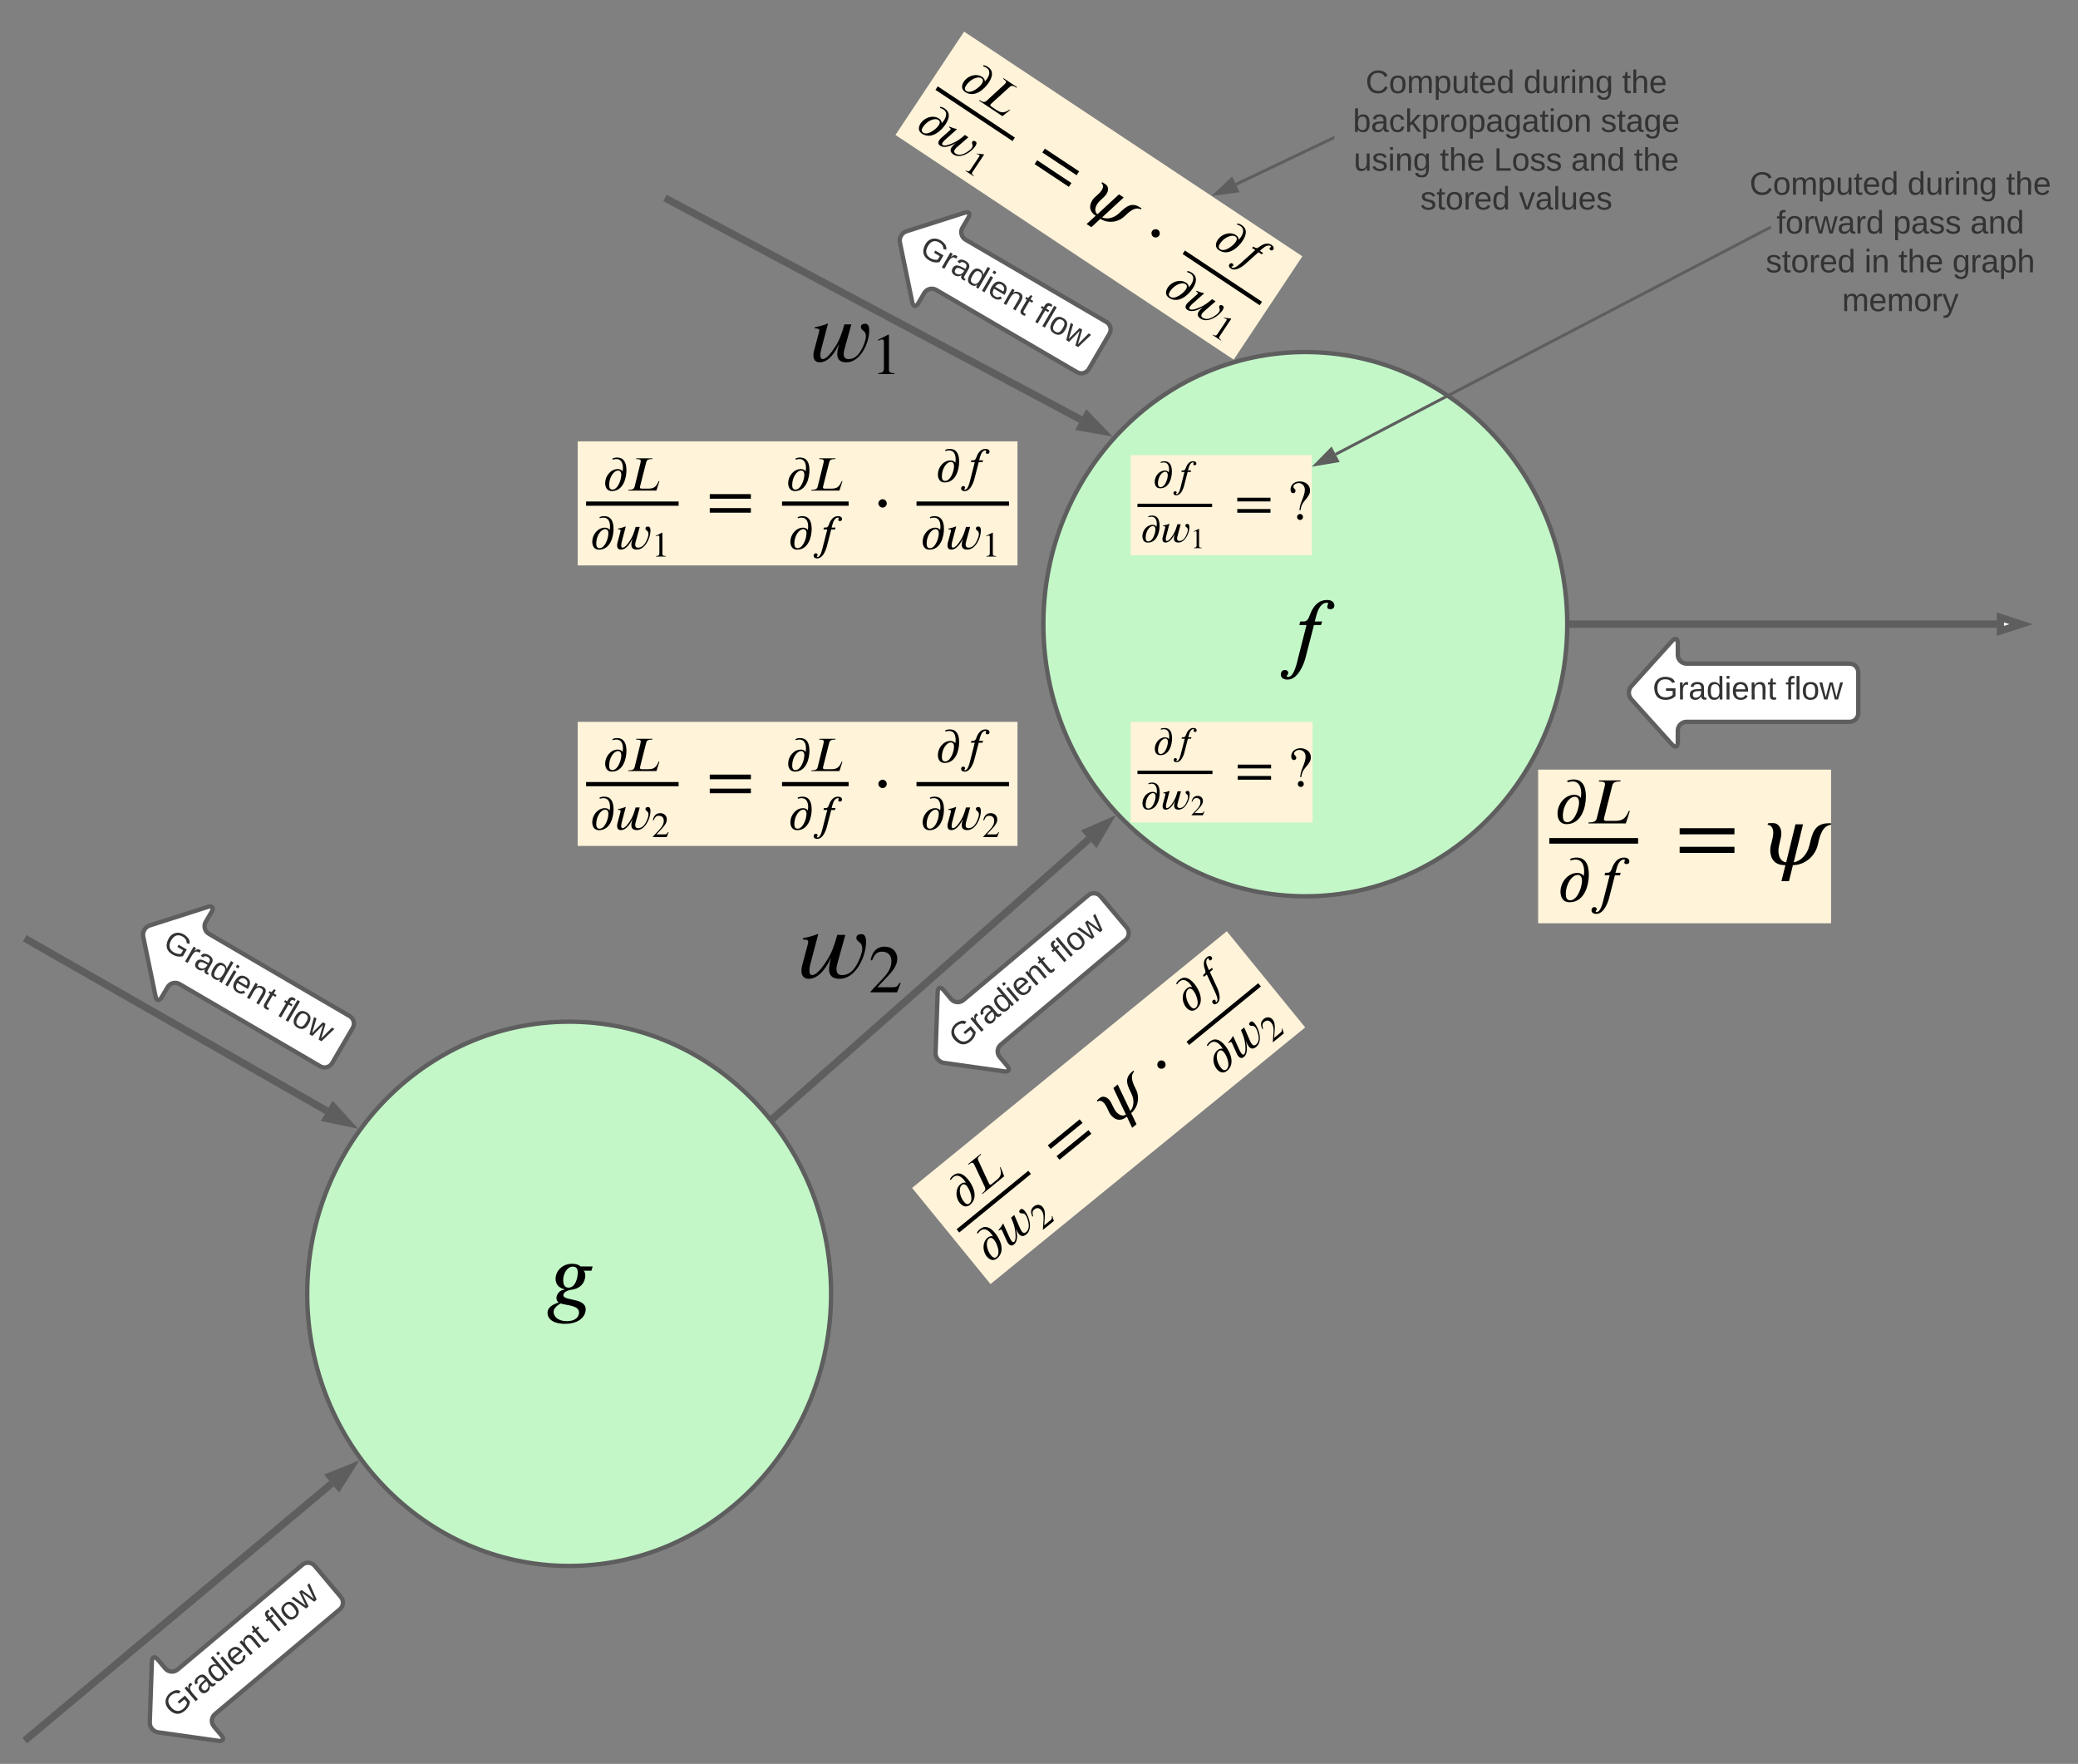 <svg xmlns="http://www.w3.org/2000/svg" xmlns:xlink="http://www.w3.org/1999/xlink" xmlns:lucid="lucid" width="1428" height="1212"><rect width="100%" height="100%" fill="#808080" stroke="none"/><g transform="translate(-103 -164)" lucid:page-tab-id="0_0"><path d="M1291.4 280h234.9v100h-234.9z" fill="none"/><use xlink:href="#a" transform="matrix(1,0,0,1,1291.392,280) translate(13.92 17.778)"/><use xlink:href="#b" transform="matrix(1,0,0,1,1291.392,280) translate(122.438 17.778)"/><use xlink:href="#c" transform="matrix(1,0,0,1,1291.392,280) translate(190.216 17.778)"/><use xlink:href="#d" transform="matrix(1,0,0,1,1291.392,280) translate(32.407 44.444)"/><use xlink:href="#e" transform="matrix(1,0,0,1,1291.392,280) translate(112.469 44.444)"/><use xlink:href="#f" transform="matrix(1,0,0,1,1291.392,280) translate(165.556 44.444)"/><use xlink:href="#g" transform="matrix(1,0,0,1,1291.392,280) translate(25 71.111)"/><use xlink:href="#h" transform="matrix(1,0,0,1,1291.392,280) translate(92.84 71.111)"/><use xlink:href="#i" transform="matrix(1,0,0,1,1291.392,280) translate(116.235 71.111)"/><use xlink:href="#j" transform="matrix(1,0,0,1,1291.392,280) translate(153.272 71.111)"/><use xlink:href="#k" transform="matrix(1,0,0,1,1291.392,280) translate(77.469 97.778)"/><path d="M1020 200h249.72v126.85H1020z" fill="none"/><use xlink:href="#a" transform="matrix(1,0,0,1,1020,200) translate(21.42 27.944)"/><use xlink:href="#b" transform="matrix(1,0,0,1,1020,200) translate(129.938 27.944)"/><use xlink:href="#c" transform="matrix(1,0,0,1,1020,200) translate(197.716 27.944)"/><use xlink:href="#l" transform="matrix(1,0,0,1,1020,200) translate(12.716 54.611)"/><use xlink:href="#m" transform="matrix(1,0,0,1,1020,200) translate(182.963 54.611)"/><use xlink:href="#n" transform="matrix(1,0,0,1,1020,200) translate(13.302 81.278)"/><use xlink:href="#i" transform="matrix(1,0,0,1,1020,200) translate(72.5 81.278)"/><use xlink:href="#o" transform="matrix(1,0,0,1,1020,200) translate(109.537 81.278)"/><use xlink:href="#p" transform="matrix(1,0,0,1,1020,200) translate(162.623 81.278)"/><use xlink:href="#c" transform="matrix(1,0,0,1,1020,200) translate(205.833 81.278)"/><use xlink:href="#g" transform="matrix(1,0,0,1,1020,200) translate(59.012 107.944)"/><use xlink:href="#q" transform="matrix(1,0,0,1,1020,200) translate(126.852 107.944)"/><path d="M674.12 1053.02c0 103.27-80.6 186.98-180 186.98s-180-83.7-180-186.98c0-103.27 80.6-187 180-187s180 83.73 180 187zM1180 592.88c0 103.27-80.6 186.98-180 186.98s-180-83.7-180-186.98c0-103.27 80.6-186.98 180-186.98s180 83.7 180 186.98z" stroke="#5e5e5e" stroke-width="3" fill="#c3f7c8"/><path d="M562.2 301.18L845.7 452.3M562.26 301.2L560 300" stroke="#5e5e5e" stroke-width="5" fill="none"/><path d="M860.47 460.2l-14.77-2.62 4.36-8.18z" stroke="#5e5e5e" stroke-width="5" fill="#5e5e5e"/><path d="M851.2 740.64L635.73 931.12" stroke="#5e5e5e" stroke-width="5" fill="none"/><path d="M863.77 729.53l-7.62 12.92-6.14-6.94z" stroke="#5e5e5e" stroke-width="5" fill="#5e5e5e"/><path d="M637.43 932.95l-2.03 1.8-3.1-3.94 1.8-1.6z" stroke="#5e5e5e" stroke-width=".05" fill="#5e5e5e"/><path d="M477.94 1027.92h32.37v50.2h-32.36z" fill="#fff" fill-opacity="0"/><path d="M510.27 1034.2l-.85 2.95h-5.32c.85 1 1.1 1.84 1.1 3.3 0 4.92-3.47 9-9.25 9.72-3.88.52-5.8 2.16-5.8 3.8 0 4.15 15.33 1.52 15.33 9.73 0 4.67-4.34 9.93-14.13 9.93-8.8 0-12.1-3.75-12.1-7.56 0-3.8 3.62-5.78 7.7-7.1-1.12-.72-1.58-1.97-1.58-3.1 0-2.48 2.43-5.7 5.58-5.7v-.27c-4.4-.98-6.17-4.07-6.17-7.16 0-5.2 4.46-10.38 11.43-10.38 2.77 0 4.8.85 5.8 1.84h8.27m-10.25 4.2c0-2.43-.66-4.07-3.55-4.07-3.55 0-6.44 4.66-6.44 9.13 0 3.03.8 5.33 3.68 5.33 4.68 0 6.32-6.72 6.32-10.4m.86 27.47c0-5.12-8.68-4.8-12.62-6.24-.53.33-1.18.66-1.7 1.05-1.72 1.25-3.16 2.96-3.16 4.73 0 3.1 2.9 6.4 9.13 6.4 5.98 0 8.35-3.04 8.35-5.93"/><path d="M657.9 380h69.77v46.94H657.9z" fill="#fff" fill-opacity="0"/><path d="M688.03 386.92l-4.54 16.4c-.35 1.3-.7 2.6-.7 3.97 0 2.2 1.08 3.46 3.35 3.46 6.13 0 9.3-6.53 11.07-11.52.46-1.37.85-2.8.85-4.2 0-4.2-3.35-3.75-3.46-6.2-.1-2.03 1.7-2.38 3.08-2.38 2.38 0 2.66 2.9 2.66 4.72 0 8.28-5.96 21.8-15.66 21.8-3.92 0-6.3-1.6-6.3-5.7 0-2.37.68-4.8 1.3-7.08-2.27 5.05-6.92 12.77-13.28 12.77-3.18 0-4.42-1.93-4.42-4.94 0-1.87.62-3.63 1.07-5.4l2.67-10.04c.17-.52.3-1.08.3-1.65 0-1.36-2.17-1.25-3.08-1.25v-.85c3-.5 5.96-1.3 8.8-2.5l.23.17-4.6 17.43c-.17.73-.63 2.55-.63 4.14 0 1.46.34 2.66 1.6 2.66 3.28-.06 7.3-6.47 8.68-8.57 3-4.6 4.48-9.04 6.24-15.28h4.77M717.68 421H706.6v-.6c2.97-.16 3.82-1 3.82-3.2v-18.02c0-1.37-.37-1.97-1.2-1.97-.4 0-1.1.2-1.8.5l-1.1.4v-.57l7.2-3.65.35.12v23.96c0 1.72.8 2.44 3.8 2.44v.6"/><path d="M880 476.73h124.46v68.83H880z" fill="#fff3d9"/><path d="M884.65 512.44h51.32v-2.33h-51.32zM900.76 482.1l-.28-.54c.77-.46 1.76-.63 2.7-.63 3.44 0 5.14 2.47 5.14 7.12 0 4.06-1.67 11.48-8.08 11.48-2.7 0-3.73-2.1-3.73-4.44 0-3.87 3.05-7.78 7.05-7.78.88 0 2.05.3 2.63 1.3.1-.6.2-1.25.2-1.9 0-2.42-.8-4.96-3.6-4.96-.74 0-1.34.13-2.02.35m4.7 8.4c0-1.8-.92-2.36-1.66-2.36-2.7 0-5.07 4.08-5.07 7.88 0 1.05.1 2.7 1.84 2.7 2.1 0 3.72-2.75 4.5-5.54.23-.9.4-1.84.4-2.7M915.1 487.26h1.02c1.73 0 1.6-2.1 2.77-3.86.84-1.3 2-2.47 4.1-2.47 1.36 0 2.16.66 2.16 1.62 0 .77-.58 1.1-1.12 1.1-.77 0-.96-.3-.96-.7 0-.37.24-.78.24-1 0-.14-.08-.22-.4-.22-1.38 0-2.44 1.48-3.02 3.6l-.52 1.93h2.2l-.34 1.04h-2.08l-2.16 8.38c-.2.74-.4 1.78-.82 2.8-.9 2.27-2.4 4.87-4.8 4.87-1.3 0-1.97-.66-1.97-1.48 0-.66.4-1.34 1.2-1.34.73 0 1 .5 1 .9 0 .52-.44.55-.44.88 0 .17.17.26.4.26 1.8 0 2.62-4.33 3.03-5.9l2.37-9.36h-2.1M892.3 519.4l-.26-.53c.77-.47 1.75-.63 2.68-.63 3.45 0 5.15 2.46 5.15 7.12 0 4.05-1.67 11.47-8.08 11.47-2.7 0-3.73-2.1-3.73-4.43 0-3.87 3.04-7.78 7.04-7.78.88 0 2.06.3 2.64 1.3.1-.6.2-1.25.2-1.9 0-2.4-.8-4.96-3.6-4.96-.74 0-1.34.14-2.03.35m4.72 8.4c0-1.78-.93-2.36-1.67-2.36-2.7 0-5.06 4.08-5.06 7.9 0 1.03.1 2.67 1.82 2.67 2.1 0 3.73-2.73 4.5-5.52.24-.9.4-1.84.4-2.68M914.4 524.2l-2.18 7.92c-.16.63-.33 1.26-.33 1.92 0 1.07.5 1.67 1.6 1.67 2.97 0 4.5-3.14 5.35-5.55.22-.66.4-1.34.4-2.03 0-2.02-1.6-1.8-1.66-2.98-.06-1 .8-1.15 1.47-1.15 1.15 0 1.3 1.4 1.3 2.26 0 4-2.9 10.52-7.57 10.52-1.9 0-3.04-.77-3.04-2.74 0-1.15.33-2.33.63-3.42-1.1 2.43-3.35 6.16-6.42 6.16-1.53 0-2.14-.93-2.14-2.38 0-.9.3-1.76.52-2.6l1.3-4.85c.07-.25.13-.52.13-.8 0-.66-1.05-.6-1.5-.6v-.4c1.46-.26 2.88-.64 4.25-1.22l.1.1-2.2 8.4c-.1.35-.3 1.23-.3 2 0 .7.16 1.28.76 1.28 1.6-.02 3.54-3.1 4.2-4.13 1.45-2.2 2.16-4.35 3-7.36h2.3M928.86 540.66h-5.42v-.3c1.45-.08 1.86-.5 1.86-1.57v-8.83c0-.67-.17-.96-.58-.96-.2 0-.54.1-.9.25l-.52.2v-.28l3.52-1.8.17.07v11.72c0 .85.4 1.2 1.86 1.2v.3M976.07 508.56h-22.82V506h22.82v2.56m0 7.75h-22.82v-2.55h22.82v2.56M996.67 514.6H996c.05-1.54.36-3.48 1.72-6.85 1-2.48 1.97-4.92 1.97-7.24 0-2.67-1.86-4.56-4.23-4.56-1.86 0-3.64 1.16-3.64 2.4 0 1.43 1.47 1.6 1.47 2.86 0 .97-.62 1.67-1.6 1.67-1.07 0-1.84-.97-1.84-2.56 0-3.2 2.63-5.53 6.35-5.53 3.77 0 7.06 2.37 7.06 6.12 0 2.36-.74 3.67-4.07 7.63-1.4 1.66-2.1 3.44-2.53 6.08zm1.78 4.62c0 1.12-.85 2.05-2 2.05-1.33 0-2.1-.97-2.1-2.05 0-1.17.9-2.06 2.1-2.06 1.08 0 2 .97 2 2.06"/><path d="M1160 692.82h201.3V798.4H1160z" fill="#fff3d9"/><path d="M1167.68 743.68h61.02v-3.83h-61.02zM1180.33 701.54l-.45-.9c1.27-.78 2.9-1.05 4.43-1.05 5.7 0 8.52 4.06 8.52 11.75 0 6.7-2.76 18.95-13.35 18.95-4.43 0-6.15-3.48-6.15-7.33 0-6.37 5.02-12.84 11.63-12.84 1.44 0 3.4.5 4.34 2.17.17-1 .3-2.08.3-3.17 0-3.98-1.3-8.18-5.92-8.18-1.22 0-2.22.22-3.35.6m7.78 13.83c0-2.94-1.52-3.9-2.75-3.9-4.47 0-8.36 6.74-8.36 13.03 0 1.73.17 4.44 3.02 4.44 3.48 0 6.15-4.52 7.4-9.13.42-1.5.7-3.02.7-4.42M1223.03 721.2l-2.76 8.6h-25.73l.18-.72h.77c3.38 0 4.46-1.27 4.82-2.8l5.34-21.58c.18-.72.32-1.63.32-2.03 0-.86-.64-1.68-3.44-1.68h-.8l.17-.73h14.8l-.18.72h-.82c-3.4 0-4.34 1.17-4.75 2.84l-5.5 21.76c-.2.67-.24 1.3-.24 1.4 0 1 1.28 1.08 1.82 1.08h5.52c4.6 0 6.92-1 9-5.2.3-.5.54-1.04.77-1.67h.73M1182.38 755.2l-.45-.9c1.27-.77 2.9-1.04 4.43-1.04 5.7 0 8.5 4.07 8.5 11.76 0 6.7-2.75 18.95-13.34 18.95-4.43 0-6.15-3.48-6.15-7.33 0-6.37 5.02-12.84 11.62-12.84 1.44 0 3.4.5 4.34 2.17.18-1 .3-2.08.3-3.16 0-3.97-1.3-8.18-5.9-8.18-1.23 0-2.23.23-3.36.6m7.78 13.83c0-2.94-1.54-3.9-2.76-3.9-4.48 0-8.37 6.75-8.37 13.03 0 1.72.2 4.43 3.03 4.43 3.5 0 6.16-4.5 7.42-9.12.4-1.5.68-3.03.68-4.43M1206.08 763.7h1.67c2.85 0 2.63-3.47 4.57-6.37 1.4-2.12 3.35-4.07 6.8-4.07 2.25 0 3.56 1.1 3.56 2.67 0 1.27-.95 1.8-1.86 1.8-1.26 0-1.58-.5-1.58-1.12 0-.62.4-1.3.4-1.66 0-.23-.13-.37-.67-.37-2.26 0-4.03 2.45-4.97 5.97l-.86 3.17h3.6l-.53 1.73h-3.43l-3.57 13.84c-.32 1.22-.68 2.94-1.36 4.6-1.5 3.77-3.93 8.06-7.9 8.06-2.18 0-3.27-1.08-3.27-2.44 0-1.1.64-2.23 1.95-2.23 1.22 0 1.67.82 1.67 1.5 0 .86-.73.9-.73 1.44 0 .28.27.42.68.42 2.94 0 4.3-7.15 4.97-9.72l3.94-15.47h-3.5M1294.9 737.3h-37.66v-4.23h37.67v4.22m0 12.78h-37.66v-4.22h37.67v4.22M1361.25 729.67v1.03c-6.14.83-7.74 7.93-9.02 13.62-1.85 8.2-9.2 14.14-17.14 14.14l-2.7 11h-5.18l2.75-11h-.64c-5 0-9.8-2.62-9.8-10.55 0-3.58 2.06-7.4 2.06-11.7 0-2.56-.9-5.18-3.9-5.5l.3-1.03c1.22-.12 2.37-.12 3.53-.12 3.64 0 5.63 3.45 5.63 7.1 0 3.58-2 8.12-2 11.83 0 4.8 2.06 7.6 5.32 8.06l6.4-26.16h5.18l-6.4 26.16c4.67-.9 9.28-5 10.88-11.96 1.8-7.68 3.26-14.9 13.05-14.9h1.65"/><path d="M880 660h125v69.13H880z" fill="#fff3d9"/><path d="M884.67 695.86h51.55v-2.33h-51.55zM900.85 665.4l-.28-.55c.77-.47 1.76-.63 2.7-.63 3.46 0 5.17 2.47 5.17 7.15 0 4.07-1.68 11.53-8.1 11.53-2.7 0-3.76-2.12-3.76-4.46 0-3.88 3.06-7.8 7.07-7.8.88 0 2.07.3 2.64 1.3.1-.6.2-1.26.2-1.92 0-2.42-.8-4.98-3.62-4.98-.74 0-1.34.14-2.03.36m4.73 8.42c0-1.8-.94-2.37-1.68-2.37-2.72 0-5.1 4.1-5.1 7.92 0 1.05.12 2.7 1.86 2.7 2.1 0 3.74-2.75 4.5-5.56.25-.9.42-1.83.42-2.68M915.26 670.57h1.02c1.73 0 1.6-2.12 2.78-3.88.85-1.3 2.03-2.48 4.12-2.48 1.38 0 2.18.66 2.18 1.62 0 .77-.58 1.1-1.13 1.1-.77 0-.96-.3-.96-.7 0-.37.24-.78.24-1 0-.14-.07-.22-.4-.22-1.37 0-2.45 1.48-3.02 3.63l-.53 1.92h2.2l-.33 1.05h-2.1l-2.16 8.4c-.2.76-.4 1.8-.83 2.82-.9 2.28-2.4 4.9-4.8 4.9-1.33 0-2-.66-2-1.5 0-.65.4-1.34 1.2-1.34.74 0 1 .5 1 .9 0 .53-.43.56-.43.9 0 .16.17.24.4.24 1.8 0 2.63-4.35 3.04-5.92l2.4-9.4H915M892.37 702.87l-.28-.55c.76-.47 1.75-.63 2.7-.63 3.45 0 5.16 2.46 5.16 7.14 0 4.07-1.68 11.52-8.12 11.52-2.7 0-3.74-2.12-3.74-4.45 0-3.87 3.06-7.8 7.07-7.8.88 0 2.07.3 2.64 1.3.12-.6.2-1.25.2-1.9 0-2.43-.8-5-3.6-5-.74 0-1.35.15-2.03.37m4.73 8.4c0-1.77-.94-2.35-1.68-2.35-2.72 0-5.1 4.1-5.1 7.92 0 1.05.12 2.7 1.85 2.7 2.12 0 3.75-2.75 4.52-5.56.23-.9.4-1.84.4-2.7M914.56 707.68l-2.2 7.95c-.16.63-.33 1.27-.33 1.93 0 1.07.53 1.67 1.63 1.67 2.97 0 4.5-3.16 5.36-5.58.22-.66.4-1.35.4-2.04 0-2.02-1.6-1.8-1.66-2.98-.06-1 .82-1.16 1.48-1.16 1.16 0 1.3 1.4 1.3 2.28 0 4.02-2.9 10.57-7.6 10.57-1.9 0-3.05-.76-3.05-2.74 0-1.16.32-2.34.62-3.44-1.1 2.45-3.35 6.2-6.44 6.2-1.54 0-2.14-.95-2.14-2.4 0-.9.3-1.77.52-2.62l1.3-4.87c.08-.25.13-.52.13-.8 0-.66-1.05-.6-1.5-.6v-.4c1.46-.26 2.9-.65 4.27-1.22l.1.1-2.22 8.43c-.08.36-.3 1.24-.3 2 0 .73.16 1.3.77 1.3 1.6-.02 3.55-3.13 4.2-4.15 1.47-2.23 2.18-4.37 3.03-7.4h2.3M930.65 721.5l-1.06 2.7h-7.73v-.23l3.5-3.73c1.87-1.96 2.58-3.45 2.58-5.13 0-1.8-1.07-2.77-2.74-2.77-1.4 0-2.1.63-2.9 2.56l-.4-.1c.4-2.32 1.67-3.93 4.1-3.93 2.23 0 3.65 1.52 3.65 3.47 0 1.56-.77 3.04-2.53 4.9l-3.25 3.46h4.6c.84 0 1.25-.2 1.9-1.32M976.5 691.97h-22.93v-2.57h22.92v2.57m0 7.78h-22.93v-2.57h22.92v2.57M997.2 698.04h-.68c.04-1.56.35-3.5 1.72-6.9 1-2.48 1.98-4.93 1.98-7.26 0-2.7-1.87-4.6-4.24-4.6-1.87 0-3.66 1.17-3.66 2.42 0 1.44 1.48 1.6 1.48 2.88 0 .97-.62 1.67-1.6 1.67-1.08 0-1.86-.97-1.86-2.57 0-3.23 2.64-5.56 6.38-5.56 3.77 0 7.08 2.37 7.08 6.15 0 2.37-.74 3.7-4.1 7.66-1.4 1.67-2.1 3.46-2.5 6.1zm1.78 4.63c0 1.13-.86 2.06-2.03 2.06-1.32 0-2.1-.97-2.1-2.06 0-1.17.9-2.06 2.1-2.06 1.1 0 2.03.98 2.03 2.07"/><path d="M1184 592.88h291.14" stroke="#5e5e5e" stroke-width="5" fill="none"/><path d="M1184.06 595.38h-2.6l.04-2.5-.03-2.5h2.6z" stroke="#5e5e5e" stroke-width=".05" fill="#5e5e5e"/><path d="M1491.9 592.88l-14.26 4.64v-9.28z" stroke="#5e5e5e" stroke-width="5" fill="#fff"/><path d="M500 467.26h302.22v85.26H500z" fill="#fff3d9"/><path d="M505.76 511.5h63.58v-2.9h-63.58zM524.13 479.87l-.34-.68c.94-.58 2.16-.8 3.3-.8 4.3 0 6.4 3.07 6.4 8.83 0 5.02-2.08 14.22-10.02 14.22-3.32 0-4.6-2.62-4.6-5.5 0-4.78 3.76-9.63 8.7-9.63 1.1 0 2.55.37 3.27 1.62.13-.74.23-1.56.23-2.37 0-3-.98-6.14-4.44-6.14-.92 0-1.66.17-2.5.44m5.82 10.38c0-2.2-1.15-2.92-2.06-2.92-3.36 0-6.28 5.06-6.28 9.77 0 1.3.13 3.33 2.27 3.33 2.6 0 4.6-3.4 5.56-6.85.3-1.12.5-2.28.5-3.33M556.15 494.63l-2.06 6.44h-19.32l.14-.54h.57c2.54 0 3.35-.95 3.62-2.1l4-16.18c.14-.55.24-1.23.24-1.53 0-.65-.47-1.26-2.57-1.26h-.62l.13-.54h11.1l-.13.54h-.6c-2.56 0-3.27.9-3.57 2.14l-4.14 16.32c-.14.5-.17.98-.17 1.05 0 .75.94.8 1.35.8h4.13c3.46 0 5.2-.73 6.76-3.9.23-.36.4-.77.57-1.24h.55M515.25 520.13l-.34-.68c.96-.58 2.18-.78 3.34-.78 4.27 0 6.38 3.05 6.38 8.82 0 5-2.07 14.2-10 14.2-3.34 0-4.63-2.6-4.63-5.5 0-4.77 3.76-9.62 8.7-9.62 1.1 0 2.56.37 3.27 1.62.14-.74.24-1.56.24-2.37 0-3-.98-6.14-4.44-6.14-.9 0-1.66.16-2.5.43m5.83 10.38c0-2.2-1.17-2.9-2.08-2.9-3.36 0-6.28 5.05-6.28 9.76 0 1.3.14 3.33 2.27 3.33 2.63 0 4.63-3.4 5.58-6.86.3-1.12.5-2.28.5-3.33M542.63 526.07l-2.7 9.8c-.22.78-.42 1.56-.42 2.38 0 1.32.65 2.06 2 2.06 3.67 0 5.57-3.9 6.63-6.87.27-.82.5-1.66.5-2.5 0-2.52-2-2.25-2.06-3.7-.07-1.23 1-1.43 1.83-1.43 1.42 0 1.6 1.73 1.6 2.8 0 4.96-3.57 13.04-9.37 13.04-2.34 0-3.77-.95-3.77-3.4 0-1.42.4-2.88.78-4.24-1.35 3.02-4.14 7.64-7.94 7.64-1.9 0-2.64-1.16-2.64-2.95 0-1.13.37-2.18.64-3.24l1.6-6c.1-.3.17-.65.17-.98 0-.82-1.3-.75-1.83-.75v-.5c1.8-.32 3.56-.8 5.25-1.5l.13.1-2.75 10.4c-.1.45-.37 1.54-.37 2.5 0 .87.2 1.58.96 1.58 1.97-.02 4.37-3.85 5.2-5.1 1.8-2.76 2.67-5.4 3.72-9.13h2.85M560.52 546.44h-6.7v-.36c1.8-.1 2.3-.6 2.3-1.95V533.2c0-.82-.22-1.2-.73-1.2-.25 0-.67.14-1.1.3l-.66.25v-.34L558 530l.2.07v14.52c0 1.04.5 1.48 2.32 1.48v.36M619 506.7h-28.26v-3.18H619v3.17m0 9.58h-28.26v-3.16H619v3.16M640.4 511.5h45.78v-2.9H640.4zM649.9 479.87l-.34-.68c.95-.58 2.17-.8 3.32-.8 4.28 0 6.38 3.07 6.38 8.83 0 5.02-2.07 14.22-10 14.22-3.33 0-4.62-2.62-4.62-5.5 0-4.78 3.76-9.63 8.72-9.63 1.08 0 2.54.37 3.25 1.62.15-.74.25-1.56.25-2.37 0-3-.98-6.14-4.44-6.14-.9 0-1.66.17-2.5.44m5.83 10.38c0-2.2-1.15-2.92-2.07-2.92-3.36 0-6.27 5.06-6.27 9.77 0 1.3.12 3.33 2.26 3.33 2.6 0 4.6-3.4 5.56-6.85.3-1.12.5-2.28.5-3.33M681.92 494.63l-2.07 6.44h-19.3l.13-.54h.58c2.55 0 3.36-.95 3.63-2.1l4-16.18c.13-.55.23-1.23.23-1.53 0-.65-.47-1.26-2.58-1.26h-.6l.13-.54h11.1l-.14.54h-.6c-2.56 0-3.27.9-3.58 2.14l-4.14 16.32c-.13.5-.17.98-.17 1.05 0 .75.95.8 1.36.8h4.15c3.46 0 5.2-.73 6.75-3.9.24-.36.4-.77.58-1.24h.54M651.43 520.13l-.34-.68c.94-.58 2.16-.78 3.32-.78 4.27 0 6.37 3.05 6.37 8.82 0 5-2.07 14.2-10 14.2-3.34 0-4.63-2.6-4.63-5.5 0-4.77 3.77-9.62 8.72-9.62 1.08 0 2.54.37 3.25 1.62.13-.74.24-1.56.24-2.37 0-3-1-6.14-4.46-6.14-.9 0-1.66.16-2.5.43m5.83 10.38c0-2.2-1.16-2.9-2.07-2.9-3.36 0-6.28 5.05-6.28 9.76 0 1.3.14 3.33 2.27 3.33 2.6 0 4.6-3.4 5.56-6.86.3-1.12.5-2.28.5-3.33M669.2 526.5h1.26c2.14 0 1.97-2.6 3.43-4.78 1.04-1.6 2.5-3.05 5.08-3.05 1.7 0 2.68.82 2.68 2 0 .95-.7 1.36-1.4 1.36-.94 0-1.18-.37-1.18-.85 0-.47.3-.98.3-1.25 0-.17-.1-.28-.5-.28-1.7 0-3.02 1.84-3.74 4.48l-.64 2.38h2.7l-.4 1.3h-2.57l-2.68 10.38c-.24.9-.5 2.2-1.02 3.46-1.12 2.8-2.95 6.04-5.94 6.04-1.63 0-2.45-.82-2.45-1.84 0-.8.48-1.66 1.46-1.66.93 0 1.27.6 1.27 1.12 0 .65-.55.68-.55 1.1 0 .2.2.3.5.3 2.22 0 3.23-5.37 3.74-7.3l2.95-11.6h-2.6M712.38 509.9c0 1.54-1.3 2.88-2.83 2.88-1.6 0-2.93-1.44-2.93-2.88s1.34-2.88 2.93-2.88c1.53 0 2.83 1.35 2.83 2.88M732.82 511.5h63.58v-2.9h-63.58zM752.77 473.92l-.34-.68c.95-.57 2.18-.78 3.33-.78 4.27 0 6.38 3.06 6.38 8.82 0 5.02-2.07 14.22-10 14.22-3.34 0-4.62-2.62-4.62-5.5 0-4.78 3.76-9.63 8.7-9.63 1.1 0 2.56.37 3.27 1.62.13-.75.23-1.57.23-2.38 0-3-1-6.14-4.45-6.14-.9 0-1.66.17-2.5.44m5.83 10.38c0-2.2-1.14-2.92-2.06-2.92-3.36 0-6.28 5.06-6.28 9.77 0 1.3.14 3.33 2.28 3.33 2.6 0 4.6-3.4 5.56-6.85.3-1.12.5-2.28.5-3.33M770.55 480.3h1.26c2.14 0 1.97-2.6 3.43-4.78 1.05-1.6 2.5-3.06 5.1-3.06 1.7 0 2.67.82 2.67 2 0 .95-.7 1.36-1.4 1.36-.94 0-1.18-.37-1.18-.85 0-.47.3-.98.3-1.25 0-.17-.1-.27-.5-.27-1.7 0-3.02 1.83-3.73 4.47l-.66 2.38h2.72l-.4 1.3h-2.6l-2.67 10.37c-.25.9-.52 2.2-1.03 3.46-1.12 2.8-2.95 6.04-5.93 6.04-1.63 0-2.45-.82-2.45-1.83 0-.82.47-1.67 1.45-1.67.92 0 1.26.6 1.26 1.12 0 .64-.53.67-.53 1.08 0 .2.2.3.5.3 2.2 0 3.23-5.36 3.74-7.3l2.96-11.6h-2.6M742.3 520.13l-.33-.68c.95-.58 2.18-.78 3.33-.78 4.27 0 6.38 3.05 6.38 8.82 0 5-2.07 14.2-10 14.2-3.34 0-4.63-2.6-4.63-5.5 0-4.77 3.77-9.62 8.72-9.62 1.1 0 2.55.37 3.26 1.62.14-.74.24-1.56.24-2.37 0-3-1-6.14-4.45-6.14-.9 0-1.66.16-2.5.43m5.83 10.38c0-2.2-1.16-2.9-2.07-2.9-3.36 0-6.28 5.05-6.28 9.76 0 1.3.14 3.33 2.28 3.33 2.6 0 4.6-3.4 5.56-6.86.3-1.12.5-2.28.5-3.33M769.7 526.07l-2.72 9.8c-.2.78-.4 1.56-.4 2.38 0 1.32.63 2.06 2 2.06 3.66 0 5.55-3.9 6.6-6.87.28-.82.52-1.66.52-2.5 0-2.52-2-2.25-2.07-3.7-.07-1.23 1-1.43 1.83-1.43 1.42 0 1.6 1.73 1.6 2.8 0 4.96-3.57 13.04-9.37 13.04-2.35 0-3.78-.95-3.78-3.4 0-1.42.4-2.88.78-4.24-1.35 3.02-4.13 7.64-7.93 7.64-1.9 0-2.65-1.16-2.65-2.95 0-1.13.37-2.18.64-3.24l1.6-6c.1-.3.17-.65.17-.98 0-.82-1.3-.75-1.83-.75v-.5c1.8-.32 3.56-.8 5.25-1.5l.14.1-2.76 10.4c-.1.45-.37 1.54-.37 2.5 0 .87.2 1.58.95 1.58 1.97-.02 4.38-3.85 5.2-5.1 1.8-2.76 2.67-5.4 3.72-9.13h2.85M787.58 546.44h-6.7v-.36c1.8-.1 2.3-.6 2.3-1.95V533.2c0-.82-.22-1.2-.73-1.2-.24 0-.66.14-1.1.3l-.65.25v-.34l4.35-2.2.22.07v14.52c0 1.04.5 1.48 2.3 1.48v.36"/><path d="M500 660h302.22v85.26H500z" fill="#fff3d9"/><path d="M505.76 704.23h63.58v-2.88h-63.58zM524.13 672.6l-.34-.67c.94-.57 2.16-.78 3.3-.78 4.3 0 6.4 3.06 6.4 8.82 0 5.02-2.08 14.22-10.02 14.22-3.32 0-4.6-2.62-4.6-5.5 0-4.8 3.76-9.64 8.7-9.64 1.1 0 2.55.37 3.27 1.63.13-.76.23-1.58.23-2.4 0-2.97-.98-6.13-4.44-6.13-.92 0-1.66.17-2.5.44m5.82 10.4c0-2.2-1.15-2.93-2.06-2.93-3.36 0-6.28 5.06-6.28 9.78 0 1.28.13 3.32 2.27 3.32 2.6 0 4.6-3.4 5.56-6.85.3-1.12.5-2.28.5-3.33M556.15 687.37l-2.06 6.44h-19.32l.14-.53h.57c2.54 0 3.35-.95 3.62-2.1l4-16.18c.14-.56.24-1.24.24-1.54 0-.65-.47-1.26-2.57-1.26h-.62l.13-.54h11.1l-.13.54h-.6c-2.56 0-3.27.9-3.57 2.14l-4.14 16.32c-.14.5-.17.98-.17 1.05 0 .76.94.83 1.35.83h4.13c3.46 0 5.2-.75 6.76-3.9.23-.38.4-.8.57-1.26h.55M515.25 712.87l-.34-.68c.96-.6 2.18-.8 3.34-.8 4.27 0 6.38 3.06 6.38 8.83 0 5.02-2.07 14.22-10 14.22-3.34 0-4.63-2.62-4.63-5.5 0-4.78 3.76-9.63 8.7-9.63 1.1 0 2.56.37 3.27 1.62.14-.74.24-1.56.24-2.37 0-3-.98-6.14-4.44-6.14-.9 0-1.66.17-2.5.44m5.83 10.38c0-2.2-1.17-2.92-2.08-2.92-3.36 0-6.28 5.06-6.28 9.77 0 1.3.14 3.33 2.27 3.33 2.63 0 4.63-3.4 5.58-6.85.3-1.12.5-2.28.5-3.33M542.63 718.8l-2.7 9.8c-.22.8-.42 1.57-.42 2.4 0 1.3.65 2.06 2 2.06 3.67 0 5.57-3.9 6.63-6.9.27-.8.5-1.65.5-2.5 0-2.5-2-2.24-2.06-3.7-.07-1.22 1-1.42 1.83-1.42 1.42 0 1.6 1.73 1.6 2.8 0 4.96-3.57 13.04-9.37 13.04-2.34 0-3.77-.95-3.77-3.4 0-1.42.4-2.88.78-4.23-1.35 3-4.14 7.63-7.94 7.63-1.9 0-2.64-1.16-2.64-2.95 0-1.12.37-2.17.64-3.23l1.6-6c.1-.3.17-.65.17-.98 0-.82-1.3-.75-1.83-.75v-.5c1.8-.3 3.56-.8 5.25-1.5l.13.1-2.75 10.4c-.1.46-.37 1.54-.37 2.5 0 .87.2 1.6.96 1.6 1.97-.05 4.37-3.88 5.2-5.14 1.8-2.75 2.67-5.4 3.72-9.12h2.85M562.47 735.85l-1.3 3.33h-9.53v-.3l4.33-4.6c2.3-2.4 3.17-4.25 3.17-6.3 0-2.23-1.32-3.44-3.38-3.44-1.76 0-2.6.78-3.58 3.16l-.5-.12c.5-2.85 2.06-4.84 5.05-4.84 2.75 0 4.5 1.87 4.5 4.28 0 1.92-.95 3.74-3.1 6.03l-4.03 4.28h5.7c1.02 0 1.53-.26 2.33-1.63M619 699.43h-28.26v-3.17H619v3.17m0 9.6h-28.26v-3.17H619v3.17M640.4 704.23h45.78v-2.88H640.4zM649.9 672.6l-.34-.67c.95-.57 2.17-.78 3.32-.78 4.28 0 6.38 3.06 6.38 8.82 0 5.02-2.07 14.22-10 14.22-3.33 0-4.62-2.62-4.62-5.5 0-4.8 3.76-9.64 8.72-9.64 1.08 0 2.54.37 3.25 1.63.15-.76.25-1.58.25-2.4 0-2.97-.98-6.13-4.44-6.13-.9 0-1.66.17-2.5.44m5.83 10.4c0-2.2-1.15-2.93-2.07-2.93-3.36 0-6.27 5.06-6.27 9.78 0 1.28.12 3.32 2.26 3.32 2.6 0 4.6-3.4 5.56-6.85.3-1.12.5-2.28.5-3.33M681.92 687.37l-2.07 6.44h-19.3l.13-.53h.58c2.55 0 3.36-.95 3.63-2.1l4-16.18c.13-.56.23-1.24.23-1.54 0-.65-.47-1.26-2.58-1.26h-.6l.13-.54h11.1l-.14.54h-.6c-2.56 0-3.27.9-3.58 2.14l-4.14 16.32c-.13.5-.17.98-.17 1.05 0 .76.95.83 1.36.83h4.15c3.46 0 5.2-.75 6.75-3.9.24-.38.4-.8.58-1.26h.54M651.43 712.87l-.34-.68c.94-.6 2.16-.8 3.32-.8 4.27 0 6.37 3.06 6.37 8.83 0 5.02-2.07 14.22-10 14.22-3.34 0-4.63-2.62-4.63-5.5 0-4.78 3.77-9.63 8.72-9.63 1.08 0 2.54.37 3.25 1.62.13-.74.24-1.56.24-2.37 0-3-1-6.14-4.46-6.14-.9 0-1.66.17-2.5.44m5.83 10.38c0-2.2-1.16-2.92-2.07-2.92-3.36 0-6.28 5.06-6.28 9.77 0 1.3.14 3.33 2.27 3.33 2.6 0 4.6-3.4 5.56-6.85.3-1.12.5-2.28.5-3.33M669.2 719.25h1.26c2.14 0 1.97-2.6 3.43-4.8 1.04-1.58 2.5-3.04 5.08-3.04 1.7 0 2.68.83 2.68 2 0 .96-.7 1.37-1.4 1.37-.94 0-1.18-.37-1.18-.85 0-.47.3-.98.3-1.25 0-.17-.1-.27-.5-.27-1.7 0-3.02 1.83-3.74 4.47l-.64 2.38h2.7l-.4 1.3h-2.57l-2.68 10.37c-.24.9-.5 2.2-1.02 3.46-1.12 2.8-2.95 6.04-5.94 6.04-1.63 0-2.45-.82-2.45-1.83 0-.83.48-1.68 1.46-1.68.93 0 1.27.6 1.27 1.12 0 .65-.55.68-.55 1.1 0 .2.2.3.5.3 2.22 0 3.23-5.37 3.74-7.3l2.95-11.6h-2.6M712.38 702.64c0 1.54-1.3 2.88-2.83 2.88-1.6 0-2.93-1.44-2.93-2.88s1.34-2.88 2.93-2.88c1.53 0 2.83 1.35 2.83 2.88M732.82 704.23h63.58v-2.88h-63.58zM752.77 666.66l-.34-.68c.95-.57 2.18-.78 3.33-.78 4.27 0 6.38 3.06 6.38 8.82 0 5.02-2.07 14.22-10 14.22-3.34 0-4.62-2.6-4.62-5.5 0-4.78 3.76-9.63 8.7-9.63 1.1 0 2.56.38 3.27 1.64.13-.75.23-1.57.23-2.38 0-2.98-1-6.14-4.45-6.14-.9 0-1.66.17-2.5.44m5.83 10.38c0-2.2-1.14-2.92-2.06-2.92-3.36 0-6.28 5.06-6.28 9.78 0 1.28.14 3.32 2.28 3.32 2.6 0 4.6-3.4 5.56-6.85.3-1.12.5-2.28.5-3.33M770.55 673.04h1.26c2.14 0 1.97-2.6 3.43-4.78 1.05-1.6 2.5-3.06 5.1-3.06 1.7 0 2.67.82 2.67 2 0 .95-.7 1.36-1.4 1.36-.94 0-1.18-.37-1.18-.85 0-.46.3-.97.3-1.24 0-.17-.1-.27-.5-.27-1.7 0-3.02 1.82-3.73 4.46l-.66 2.38h2.72l-.4 1.3h-2.6l-2.67 10.37c-.25.93-.52 2.2-1.03 3.47-1.12 2.82-2.95 6.04-5.93 6.04-1.63 0-2.45-.8-2.45-1.82 0-.82.47-1.67 1.45-1.67.92 0 1.26.62 1.26 1.13 0 .65-.53.68-.53 1.1 0 .2.2.3.5.3 2.2 0 3.23-5.37 3.74-7.3l2.96-11.6h-2.6M742.3 712.87l-.33-.68c.95-.6 2.18-.8 3.33-.8 4.27 0 6.38 3.06 6.38 8.83 0 5.02-2.07 14.22-10 14.22-3.34 0-4.63-2.62-4.63-5.5 0-4.78 3.77-9.63 8.72-9.63 1.1 0 2.55.37 3.26 1.62.14-.74.24-1.56.24-2.37 0-3-1-6.14-4.45-6.14-.9 0-1.66.17-2.5.44m5.83 10.38c0-2.2-1.16-2.92-2.07-2.92-3.36 0-6.28 5.06-6.28 9.77 0 1.3.14 3.33 2.28 3.33 2.6 0 4.6-3.4 5.56-6.85.3-1.12.5-2.28.5-3.33M769.7 718.8l-2.72 9.8c-.2.8-.4 1.57-.4 2.4 0 1.3.63 2.06 2 2.06 3.66 0 5.55-3.9 6.6-6.9.28-.8.52-1.65.52-2.5 0-2.5-2-2.24-2.07-3.7-.07-1.22 1-1.42 1.83-1.42 1.42 0 1.6 1.73 1.6 2.8 0 4.96-3.57 13.04-9.37 13.04-2.35 0-3.78-.95-3.78-3.4 0-1.42.4-2.88.78-4.23-1.35 3-4.13 7.63-7.93 7.63-1.9 0-2.65-1.16-2.65-2.95 0-1.12.37-2.17.64-3.23l1.6-6c.1-.3.17-.65.17-.98 0-.82-1.3-.75-1.83-.75v-.5c1.8-.3 3.56-.8 5.25-1.5l.14.1-2.76 10.4c-.1.46-.37 1.54-.37 2.5 0 .87.2 1.6.95 1.6 1.97-.05 4.38-3.88 5.2-5.14 1.8-2.75 2.67-5.4 3.72-9.12h2.85M789.53 735.85l-1.3 3.33h-9.52v-.3l4.34-4.6c2.28-2.4 3.16-4.25 3.16-6.3 0-2.23-1.32-3.44-3.38-3.44-1.76 0-2.6.78-3.58 3.16l-.5-.12c.5-2.85 2.06-4.84 5.05-4.84 2.74 0 4.5 1.87 4.5 4.28 0 1.92-.96 3.74-3.12 6.03l-4.02 4.28h5.7c1.02 0 1.53-.26 2.33-1.63"/><path d="M980.63 570.25H1020v65.06h-39.37z" fill-opacity="0"/><path d="M996.5 591.03h2.36c4.03 0 3.7-4.93 6.46-9.02 1.98-3 4.73-5.75 9.6-5.75 3.2 0 5.05 1.54 5.05 3.77 0 1.8-1.35 2.56-2.62 2.56-1.8 0-2.24-.7-2.24-1.6 0-.9.58-1.85.58-2.36 0-.32-.2-.5-.96-.5-3.2 0-5.7 3.44-7.03 8.43l-1.23 4.48h5.12l-.78 2.43h-4.86l-5.06 19.57c-.44 1.73-.95 4.16-1.9 6.53-2.13 5.3-5.58 11.4-11.2 11.4-3.08 0-4.62-1.55-4.62-3.47 0-1.54.9-3.14 2.76-3.14 1.72 0 2.36 1.15 2.36 2.1 0 1.22-1.02 1.3-1.02 2.05 0 .4.38.6.96.6 4.16 0 6.08-10.12 7.04-13.76l5.56-21.88h-4.93"/><path d="M765.53 185.72l232.45 154.4-47.18 71.02-232.44-154.4z" fill="#fff3d9"/><path d="M745.86 225.74l52.96 35.18 1.6-2.4-52.97-35.18zM778.65 209.57l.1-.75c1.1.04 2.24.55 3.2 1.2 3.56 2.35 3.62 6.06.43 10.86-2.78 4.2-9.6 10.7-16.2 6.3-2.77-1.83-2.4-4.72-.8-7.12 2.64-4 8.46-5.95 12.6-3.2.9.6 1.9 1.7 1.8 3.15.53-.53 1.06-1.16 1.5-1.83 1.67-2.5 2.6-5.66-.3-7.58-.75-.5-1.47-.8-2.33-1.03m-.88 11.88c1.22-1.84.65-3.07-.1-3.58-2.8-1.86-8.03.74-10.64 4.67-.72 1.07-1.73 2.84.05 4.02 2.18 1.45 5.72-.27 8.43-2.63.88-.76 1.7-1.6 2.27-2.48M797.17 239.58l-5.3 4.23-16.07-10.67.4-.38.5.32c2.1 1.4 3.3 1.07 4.18.26l12.3-11.27c.4-.38.86-.9 1.03-1.14.36-.54.3-1.3-1.44-2.47l-.5-.34.4-.37 9.24 6.14-.4.38-.52-.34c-2.12-1.4-3.2-1.06-4.15-.18l-12.48 11.3c-.4.35-.68.73-.72.78-.4.63.34 1.2.68 1.43l3.46 2.3c2.88 1.9 4.73 2.24 7.78.48.4-.17.77-.42 1.17-.72l.47.3M749 238.2l.08-.76c1.1.05 2.24.55 3.2 1.2 3.56 2.36 3.62 6.06.43 10.87-2.77 4.2-9.58 10.7-16.2 6.3-2.76-1.83-2.4-4.72-.8-7.12 2.65-3.98 8.48-5.94 12.6-3.2.9.6 1.9 1.72 1.8 3.16.54-.55 1.07-1.17 1.53-1.85 1.65-2.5 2.57-5.67-.3-7.58-.77-.5-1.5-.78-2.34-1.03m-.9 11.87c1.22-1.84.66-3.07-.1-3.57-2.8-1.86-8.03.73-10.64 4.66-.7 1.07-1.73 2.85.05 4.03 2.2 1.43 5.73-.3 8.44-2.64.87-.77 1.68-1.6 2.26-2.5M768.5 258.3l-7.68 6.65c-.6.54-1.2 1.08-1.65 1.76-.73 1.1-.6 2.1.52 2.84 3.04 2.02 6.78-.17 9.3-2.08.7-.53 1.35-1.1 1.82-1.8 1.4-2.1-.43-2.98.33-4.23.6-1.06 1.63-.63 2.3-.18 1.2.8.38 2.33-.22 3.23-2.74 4.13-10.17 8.88-15 5.67-1.96-1.3-2.62-2.87-1.27-4.9.8-1.2 1.94-2.2 3-3.1-2.8 1.76-7.67 4.06-10.84 1.96-1.58-1.04-1.56-2.42-.57-3.92.62-.93 1.5-1.6 2.32-2.32l4.65-4.12c.26-.2.5-.45.7-.73.44-.67-.67-1.32-1.12-1.62l.28-.43c1.66.74 3.4 1.32 5.2 1.67l.06.16-8.05 7.15c-.34.3-1.17 1.07-1.7 1.86-.48.72-.7 1.43-.08 1.84 1.65 1.06 5.78-.8 7.15-1.4 3.02-1.3 5.22-3 8.16-5.53l2.38 1.6M772.14 285.16l-5.6-3.7.2-.32c1.56.92 2.27.77 3-.34l6.05-9.1c.45-.7.47-1.1.04-1.4-.2-.13-.6-.26-1.07-.36l-.68-.16.18-.28 4.85.56.14.18-8.03 12.1c-.58.87-.42 1.5 1.1 2.52l-.2.3M842.84 284.4l-23.54-15.64 1.75-2.63 23.55 15.63-1.76 2.64m-5.3 8l-23.55-15.64 1.74-2.64 23.55 15.64-1.77 2.64M887.5 307.2l-.43.64c-4.2-2.03-8.13 1.75-11.3 4.77-4.55 4.36-11.62 5.02-16.57 1.73l-6.25 5.76-3.24-2.16 6.3-5.73-.4-.26c-3.12-2.07-5.03-5.7-1.74-10.66 1.5-2.23 4.36-3.78 6.14-6.46 1.06-1.6 1.6-3.6-.15-5.06l.62-.5c.8.42 1.53.9 2.25 1.38 2.28 1.5 2.1 4.5.57 6.77-1.5 2.25-4.62 4.26-6.16 6.58-2 3-1.88 5.6-.02 7.24l14.85-13.7 3.24 2.16-14.85 13.7c3.3 1.37 7.87.72 11.76-2.97 4.32-4.04 8.24-7.95 14.35-3.9l1.04.7M899.54 325.92c-.85 1.28-2.67 1.68-3.95.83-1.33-.87-1.65-2.82-.86-4.02.8-1.2 2.72-1.65 4.04-.77 1.27.85 1.6 2.68.76 3.96M915.7 338.55l52.95 35.18 1.6-2.4-52.96-35.18zM953.1 318.3l.1-.75c1.1.04 2.23.55 3.2 1.2 3.55 2.35 3.62 6.06.43 10.86-2.78 4.2-9.6 10.7-16.2 6.3-2.78-1.82-2.4-4.7-.8-7.12 2.64-3.98 8.46-5.94 12.6-3.2.9.6 1.9 1.72 1.8 3.16.52-.55 1.06-1.17 1.5-1.85 1.66-2.5 2.6-5.66-.3-7.58-.76-.5-1.47-.78-2.33-1.02m-.88 11.87c1.22-1.83.65-3.06-.1-3.57-2.8-1.86-8.04.74-10.65 4.67-.7 1.07-1.72 2.84.06 4.02 2.17 1.44 5.72-.28 8.42-2.64.88-.76 1.68-1.6 2.27-2.5M964.38 333.45l1.04.7c1.78 1.17 3.1-1.1 5.5-2.1 1.76-.74 3.78-1.15 5.93.28 1.42.93 1.78 2.16 1.13 3.15-.53.8-1.35.73-1.9.36-.8-.53-.8-.97-.53-1.37.26-.4.8-.65.95-.87.1-.15.06-.3-.28-.5-1.4-.95-3.53-.16-5.58 1.65l-1.85 1.63 2.25 1.5-1.06.85-2.15-1.43-7.98 7.16c-.7.64-1.64 1.56-2.76 2.32-2.48 1.73-5.8 3.4-8.28 1.75-1.35-.9-1.58-2.03-1.02-2.88.45-.68 1.32-1.12 2.14-.58.76.5.7 1.2.42 1.63-.35.54-.83.26-1.05.6-.1.17 0 .37.26.54 1.84 1.22 5.65-2.68 7.15-4l8.9-8.04-2.2-1.45M918.82 351l.1-.75c1.1.04 2.23.55 3.2 1.2 3.55 2.35 3.62 6.06.42 10.87-2.77 4.18-9.58 10.7-16.2 6.3-2.77-1.84-2.4-4.73-.8-7.13 2.65-4 8.47-5.95 12.6-3.2.9.6 1.9 1.7 1.8 3.14.53-.54 1.07-1.16 1.52-1.84 1.65-2.5 2.58-5.66-.3-7.58-.77-.5-1.48-.77-2.34-1.02m-.88 11.88c1.22-1.84.65-3.07-.1-3.58-2.8-1.86-8.04.74-10.65 4.67-.72 1.07-1.73 2.84.05 4.03 2.17 1.44 5.72-.28 8.42-2.63.88-.77 1.68-1.62 2.27-2.5M938.34 371.1l-7.7 6.66c-.6.54-1.2 1.08-1.64 1.75-.73 1.12-.6 2.1.52 2.84 3.05 2.03 6.8-.17 9.32-2.07.68-.53 1.35-1.1 1.82-1.8 1.4-2.1-.43-2.98.32-4.24.62-1.05 1.63-.62 2.3-.17 1.2.8.38 2.32-.22 3.23-2.74 4.1-10.17 8.87-15 5.66-1.95-1.3-2.62-2.88-1.26-4.9.78-1.2 1.93-2.2 3-3.1-2.8 1.75-7.68 4.06-10.84 1.95-1.6-1.04-1.57-2.4-.57-3.9.6-.94 1.5-1.6 2.3-2.34l4.66-4.12c.25-.2.5-.44.68-.72.45-.68-.66-1.34-1.1-1.64l.27-.42c1.68.74 3.4 1.32 5.22 1.67l.05.16-8.05 7.14c-.33.3-1.15 1.07-1.68 1.86-.5.73-.7 1.44-.1 1.85 1.67 1.06 5.8-.8 7.17-1.4 3.03-1.3 5.22-3 8.17-5.53l2.37 1.58M941.97 397.97l-5.6-3.72.2-.3c1.56.9 2.27.77 3-.34l6.06-9.1c.45-.68.47-1.1.05-1.4-.2-.12-.62-.25-1.08-.35l-.68-.16.2-.3 4.84.57.14.18-8.03 12.1c-.58.87-.42 1.5 1.1 2.5l-.2.32"/><g><path d="M729.78 980.24l216.26-176.36 53.88 66.07-216.25 176.37z" fill="#fff3d9"/><path d="M762.2 1010.88l49.27-40.2-1.82-2.22-49.27 40.2zM756.45 974.77l-.7-.32c.38-1.04 1.2-1.97 2.1-2.7 3.3-2.7 6.87-1.67 10.5 2.8 3.2 3.9 7.4 12.33 1.24 17.34-2.6 2.1-5.24.88-7.06-1.35-3.02-3.7-3.17-9.85.67-12.98.85-.68 2.22-1.32 3.56-.8-.36-.66-.8-1.35-1.3-1.98-1.9-2.33-4.66-4.15-7.34-1.96-.7.58-1.18 1.18-1.67 1.93m11.1 4.35c-1.4-1.7-2.75-1.53-3.46-.95-2.6 2.12-1.68 7.88 1.3 11.54.8 1 2.2 2.5 3.86 1.15 2.03-1.65 1.43-5.55-.02-8.83-.47-1.06-1.04-2.08-1.7-2.9M790.6 965.96l2.47 6.3-14.96 12.2-.23-.5.45-.37c1.97-1.6 2-2.87 1.48-3.93l-7.12-15.07c-.24-.5-.6-1.1-.78-1.33-.4-.5-1.17-.68-2.8.65l-.47.4-.24-.52 8.6-7 .23.5-.47.38c-1.98 1.6-1.97 2.74-1.4 3.9l7.1 15.27c.2.48.48.87.52.92.48.58 1.26.03 1.57-.22l3.2-2.62c2.7-2.2 3.56-3.86 2.77-7.3-.05-.43-.17-.85-.34-1.33l.42-.34M775.02 1011.57l-.7-.3c.38-1.05 1.2-1.98 2.1-2.7 3.3-2.7 6.86-1.68 10.5 2.8 3.18 3.88 7.4 12.32 1.24 17.33-2.58 2.1-5.23.9-7.05-1.34-3.02-3.7-3.16-9.85.67-12.98.84-.68 2.2-1.32 3.56-.8-.37-.66-.8-1.35-1.32-1.98-1.88-2.32-4.63-4.14-7.3-1.95-.72.57-1.2 1.18-1.68 1.92m11.08 4.36c-1.4-1.7-2.74-1.53-3.45-.95-2.6 2.12-1.67 7.88 1.3 11.54.83 1 2.22 2.5 3.88 1.14 2.02-1.65 1.43-5.55-.02-8.83-.46-1.06-1.03-2.08-1.7-2.9M800 998.87l4.08 9.32c.34.72.67 1.45 1.2 2.08.82 1.03 1.8 1.2 2.84.34 2.84-2.3 1.85-6.54.78-9.52-.3-.8-.66-1.6-1.2-2.26-1.58-1.95-2.96-.47-3.93-1.56-.83-.9-.12-1.75.5-2.26 1.12-.9 2.34.33 3.03 1.17 3.13 3.83 5.47 12.34.98 16-1.82 1.48-3.52 1.65-5.07-.24-.9-1.1-1.5-2.5-2.06-3.78.86 3.2 1.62 8.53-1.33 10.93-1.46 1.2-2.77.8-3.9-.6-.7-.87-1.1-1.92-1.54-2.9l-2.56-5.67c-.12-.3-.28-.6-.5-.87-.5-.63-1.46.23-1.88.58l-.32-.4c1.2-1.37 2.26-2.85 3.13-4.48h.17l4.45 9.8c.2.4.68 1.42 1.28 2.16.55.68 1.16 1.1 1.74.63 1.5-1.27.95-5.76.78-7.25-.34-3.26-1.33-5.87-2.87-9.43l2.2-1.8M826.13 999.54l1.1 3.4-7.38 6.02-.18-.22.45-6.3c.25-3.3-.24-5.3-1.55-6.9-1.4-1.72-3.2-1.83-4.8-.52-1.35 1.1-1.52 2.25-.76 4.7l-.47.24c-1.4-2.53-1.45-5.06.87-6.95 2.13-1.73 4.67-1.4 6.2.48 1.2 1.5 1.62 3.5 1.4 6.64l-.4 5.86 4.4-3.6c.8-.64 1.02-1.17.78-2.74M846.92 935.6l-21.9 17.85-2-2.45 21.9-17.87 2 2.46M853 943l-21.9 17.87-2.02-2.47 21.9-17.86 2 2.45M881.9 899.68l.5.6c-3.18 3.4-.74 8.28 1.2 12.2 2.82 5.63 1.36 12.58-3.25 16.34l3.66 7.67-3 2.45-3.62-7.7-.38.3c-2.9 2.37-6.93 3.12-10.7-1.5-1.7-2.08-2.32-5.28-4.35-7.77-1.2-1.5-2.98-2.6-4.88-1.35l-.3-.75c.65-.65 1.32-1.2 2-1.74 2.1-1.73 4.9-.66 6.63 1.46 1.7 2.08 2.7 5.66 4.46 7.82 2.27 2.8 4.8 3.45 6.9 2.17l-8.68-18.25 3-2.46 8.7 18.23c2.3-2.73 3.02-7.3.65-12.1-2.6-5.32-5.17-10.22.52-14.86l.96-.8M903.36 893.7c.97 1.2.8 3.06-.38 4.03-1.22 1-3.17.74-4.08-.38-.9-1.12-.78-3.08.44-4.08 1.2-.97 3.05-.75 4.02.44M920.2 882.02l49.27-40.18-1.82-2.24-49.27 40.2zM911.92 840.3l-.7-.32c.38-1.04 1.2-1.97 2.1-2.7 3.3-2.7 6.87-1.67 10.5 2.8 3.18 3.9 7.4 12.33 1.24 17.34-2.58 2.1-5.23.9-7.05-1.34-3-3.7-3.16-9.85.68-12.98.84-.68 2.2-1.32 3.55-.8-.37-.66-.8-1.35-1.32-1.98-1.87-2.32-4.63-4.14-7.3-1.95-.72.58-1.2 1.18-1.68 1.93m11.08 4.35c-1.4-1.7-2.73-1.53-3.44-.95-2.6 2.12-1.67 7.88 1.3 11.54.82 1 2.2 2.5 3.87 1.14 2.03-1.65 1.43-5.55-.02-8.83-.46-1.06-1.03-2.08-1.7-2.9M929.73 834l.97-.8c1.66-1.34-.12-3.26-.37-5.86-.2-1.9.02-3.96 2.02-5.6 1.3-1.06 2.6-1.05 3.34-.13.6.75.3 1.5-.23 1.94-.74.6-1.16.46-1.46.1-.3-.37-.37-.96-.54-1.17-.1-.13-.25-.15-.57.1-1.32 1.08-1.2 3.34-.07 5.84l1 2.26 2.1-1.72.5 1.26-2 1.63 4.5 9.74c.38.86 1 2.03 1.4 3.32.9 2.88 1.52 6.54-.8 8.42-1.26 1.03-2.4.92-3.05.13-.5-.63-.68-1.6.08-2.2.7-.6 1.36-.33 1.68.06.4.5 0 .88.27 1.2.14.15.36.1.6-.1 1.7-1.38-.9-6.18-1.72-8l-5.05-10.86-2.02 1.65M933.02 882.72l-.7-.3c.38-1.06 1.2-2 2.1-2.72 3.3-2.7 6.86-1.67 10.5 2.8 3.18 3.9 7.4 12.33 1.24 17.34-2.58 2.1-5.23.9-7.05-1.34-3.02-3.7-3.16-9.85.68-12.98.84-.68 2.2-1.3 3.55-.8-.37-.66-.8-1.35-1.32-1.98-1.88-2.32-4.63-4.14-7.3-1.95-.72.57-1.2 1.17-1.68 1.92m11.08 4.35c-1.4-1.7-2.74-1.53-3.44-.95-2.6 2.12-1.67 7.88 1.3 11.54.82 1 2.2 2.5 3.87 1.14 2.02-1.65 1.43-5.55-.02-8.83-.46-1.06-1.03-2.08-1.7-2.9M958 870l4.08 9.33c.34.73.67 1.46 1.2 2.1.82 1.02 1.8 1.2 2.85.33 2.84-2.3 1.84-6.54.77-9.5-.3-.82-.66-1.62-1.2-2.28-1.58-1.95-2.96-.47-3.93-1.56-.83-.9-.1-1.75.52-2.26 1.1-.9 2.32.33 3 1.17 3.13 3.84 5.47 12.35.98 16.02-1.82 1.48-3.52 1.64-5.06-.25-.9-1.1-1.5-2.5-2.08-3.78.86 3.2 1.62 8.53-1.33 10.93-1.46 1.2-2.77.78-3.9-.6-.7-.88-1.1-1.93-1.54-2.92l-2.56-5.66c-.1-.3-.28-.6-.5-.87-.5-.63-1.46.24-1.88.58l-.32-.4c1.2-1.37 2.26-2.85 3.13-4.48h.17l4.45 9.8c.2.4.68 1.42 1.28 2.16.55.68 1.16 1.1 1.74.64 1.5-1.27.95-5.77.8-7.25-.36-3.27-1.35-5.88-2.9-9.43l2.22-1.8M984.13 870.68l1.1 3.4-7.38 6.03-.18-.22.45-6.3c.25-3.3-.24-5.3-1.55-6.9-1.4-1.72-3.2-1.83-4.8-.52-1.35 1.1-1.5 2.25-.76 4.7l-.46.24c-1.4-2.53-1.46-5.06.86-6.95 2.13-1.74 4.67-1.4 6.2.47 1.2 1.5 1.62 3.5 1.4 6.65l-.4 5.85 4.4-3.6c.8-.64 1.02-1.17.78-2.74"/></g><g><path d="M1380 654c0 3.3-2.7 6-6 6h-112c-3.3 0-6 2.7-6 6v8c0 3.3-1.8 4-4 1.54l-28-31.08c-2.2-2.46-2.2-6.46 0-8.92l28-31.08c2.2-2.46 4-1.77 4 1.54v8c0 3.3 2.7 6 6 6h112c3.3 0 6 2.7 6 6z" stroke="#5e5e5e" stroke-width="3" fill="#fff"/></g><g><use xlink:href="#r" transform="matrix(1,-2.4492935982947064e-16,2.4492935982947064e-16,1,1225,605) translate(13.696 39.653)"/><use xlink:href="#s" transform="matrix(1,-2.4492935982947064e-16,2.4492935982947064e-16,1,1225,605) translate(104.931 39.653)"/></g><g><path d="M851.26 417.55c-1.67 2.86-5.35 3.83-8.2 2.16l-96.7-56.5c-2.87-1.68-6.54-.7-8.2 2.15l-4.05 6.9c-1.66 2.87-3.56 2.56-4.23-.7l-8.47-40.94c-.67-3.23 1.34-6.68 4.5-7.7l39.83-12.7c3.16-1.02 4.36.5 2.7 3.35l-4.05 6.9c-1.67 2.86-.7 6.54 2.15 8.2l96.7 56.52c2.87 1.67 3.83 5.35 2.16 8.2z" stroke="#5e5e5e" stroke-width="3" fill="#fff"/></g><g><use xlink:href="#r" transform="matrix(0.863,0.505,-0.505,0.863,742.158,297.042) translate(13.696 39.653)"/><use xlink:href="#s" transform="matrix(0.863,0.505,-0.505,0.863,742.158,297.042) translate(104.931 39.653)"/></g><g><path d="M877.27 801.36c2.13 2.54 1.8 6.33-.74 8.46l-85.8 72c-2.52 2.13-2.86 5.9-.73 8.45l5.15 6.13c2.13 2.54 1.2 4.22-2.1 3.76l-41.4-5.83c-3.27-.46-5.84-3.52-5.73-6.83l1.45-41.8c.1-3.3 1.93-3.93 4.06-1.4l5.15 6.14c2.13 2.54 5.9 2.87 8.45.74l85.8-72c2.52-2.13 6.3-1.8 8.44.74z" stroke="#5e5e5e" stroke-width="3" fill="#fff"/></g><g><use xlink:href="#r" transform="matrix(0.766,-0.643,0.643,0.766,727.044,863.476) translate(13.696 39.653)"/><use xlink:href="#s" transform="matrix(0.766,-0.643,0.643,0.766,727.044,863.476) translate(104.931 39.653)"/></g><path d="M330.9 1183.42L121.9 1358.4" stroke="#5e5e5e" stroke-width="5" fill="none"/><path d="M343.74 1172.66l-7.96 12.7-5.95-7.1z" stroke="#5e5e5e" stroke-width="5" fill="#5e5e5e"/><path d="M121.97 1358.35L120 1360M122.17 809.94l205.4 117.34M122.23 809.97L120 808.7" stroke="#5e5e5e" stroke-width="5" fill="none"/><path d="M342.12 935.6l-14.7-3.06 4.6-8.05z" stroke="#5e5e5e" stroke-width="5" fill="#5e5e5e"/><g><path d="M331.26 894.52c-1.67 2.86-5.35 3.82-8.2 2.15l-96.7-56.5c-2.87-1.68-6.54-.7-8.2 2.15l-4.05 6.9c-1.66 2.87-3.56 2.55-4.23-.7l-8.47-40.94c-.67-3.24 1.34-6.7 4.5-7.7l39.83-12.72c3.16-1 4.36.5 2.7 3.35l-4.05 6.92c-1.67 2.86-.7 6.54 2.15 8.2l96.7 56.52c2.87 1.67 3.83 5.34 2.16 8.2z" stroke="#5e5e5e" stroke-width="3" fill="#fff"/></g><g><use xlink:href="#r" transform="matrix(0.863,0.505,-0.505,0.863,222.158,774.01) translate(13.696 39.653)"/><use xlink:href="#s" transform="matrix(0.863,0.505,-0.505,0.863,222.158,774.01) translate(104.931 39.653)"/></g><g><path d="M337.27 1261.36c2.13 2.54 1.8 6.33-.74 8.46l-85.8 72c-2.52 2.13-2.86 5.9-.73 8.45l5.15 6.13c2.13 2.54 1.2 4.22-2.1 3.76l-41.4-5.83c-3.27-.46-5.84-3.52-5.73-6.83l1.45-41.8c.1-3.3 1.93-3.93 4.06-1.4l5.15 6.14c2.13 2.54 5.9 2.87 8.45.74l85.8-72c2.52-2.13 6.3-1.8 8.44.74z" stroke="#5e5e5e" stroke-width="3" fill="#fff"/></g><g><use xlink:href="#r" transform="matrix(0.766,-0.643,0.643,0.766,187.044,1323.476) translate(13.696 39.653)"/><use xlink:href="#s" transform="matrix(0.766,-0.643,0.643,0.766,187.044,1323.476) translate(104.931 39.653)"/></g><path d="M649 798.4h80.78v54.34h-80.8z" fill="#fff" fill-opacity="0"/><path d="M683.9 806.4l-5.27 19c-.4 1.5-.8 3-.8 4.6 0 2.55 1.26 4 3.9 4 7.1 0 10.77-7.56 12.8-13.34.53-1.58 1-3.22 1-4.87 0-4.87-3.9-4.34-4.02-7.17-.12-2.36 1.98-2.76 3.56-2.76 2.76 0 3.1 3.35 3.1 5.46 0 9.6-6.9 25.23-18.15 25.23-4.53 0-7.3-1.84-7.3-6.57 0-2.77.8-5.6 1.53-8.23-2.63 5.85-8.02 14.8-15.38 14.8-3.68 0-5.13-2.24-5.13-5.73 0-2.17.73-4.2 1.25-6.24l3.1-11.63c.2-.6.32-1.25.32-1.9 0-1.58-2.5-1.45-3.56-1.45v-1c3.48-.58 6.9-1.5 10.2-2.88l.25.2-5.33 20.17c-.2.87-.73 2.97-.73 4.8 0 1.72.4 3.1 1.84 3.1 3.8-.07 8.48-7.5 10.06-9.93 3.48-5.32 5.2-10.44 7.23-17.67h5.52M721.94 839.5l-2.5 6.37h-18.18v-.56l8.27-8.77c4.37-4.6 6.04-8.13 6.04-12.08 0-4.23-2.5-6.55-6.46-6.55-3.33 0-4.96 1.48-6.82 6.04l-.97-.24c.98-5.43 3.96-9.24 9.67-9.24 5.25 0 8.6 3.58 8.6 8.17 0 3.68-1.82 7.16-5.95 11.53l-7.67 8.17h10.88c1.95 0 2.92-.5 4.46-3.1"/><path d="M1319.1 320.46l-298.24 155.7M1319.1 320.47l.9-.47" stroke="#5e5e5e" stroke-width="2" fill="none"/><path d="M1007.33 483.2l10.5-10.7 4.3 8.22z" stroke="#5e5e5e" stroke-width="2" fill="#5e5e5e"/><path d="M1019.1 258.87l-66.83 31.83" stroke="#5e5e5e" stroke-width="2" fill="none"/><path d="M1020 259.55l-.5.23-.86-1.8 1.36-.65z" stroke="#5e5e5e" stroke-width=".05" fill="#5e5e5e"/><path d="M938.48 297.26l10.9-10.32 3.98 8.37z" stroke="#5e5e5e" stroke-width="2" fill="#5e5e5e"/><defs><path fill="#333" d="M212-179c-10-28-35-45-73-45-59 0-87 40-87 99 0 60 29 101 89 101 43 0 62-24 78-52l27 14C228-24 195 4 139 4 59 4 22-46 18-125c-6-104 99-153 187-111 19 9 31 26 39 46" id="t"/><path fill="#333" d="M100-194c62-1 85 37 85 99 1 63-27 99-86 99S16-35 15-95c0-66 28-99 85-99zM99-20c44 1 53-31 53-75 0-43-8-75-51-75s-53 32-53 75 10 74 51 75" id="u"/><path fill="#333" d="M210-169c-67 3-38 105-44 169h-31v-121c0-29-5-50-35-48C34-165 62-65 56 0H25l-1-190h30c1 10-1 24 2 32 10-44 99-50 107 0 11-21 27-35 58-36 85-2 47 119 55 194h-31v-121c0-29-5-49-35-48" id="v"/><path fill="#333" d="M115-194c55 1 70 41 70 98S169 2 115 4C84 4 66-9 55-30l1 105H24l-1-265h31l2 30c10-21 28-34 59-34zm-8 174c40 0 45-34 45-75s-6-73-45-74c-42 0-51 32-51 76 0 43 10 73 51 73" id="w"/><path fill="#333" d="M84 4C-5 8 30-112 23-190h32v120c0 31 7 50 39 49 72-2 45-101 50-169h31l1 190h-30c-1-10 1-25-2-33-11 22-28 36-60 37" id="x"/><path fill="#333" d="M59-47c-2 24 18 29 38 22v24C64 9 27 4 27-40v-127H5v-23h24l9-43h21v43h35v23H59v120" id="y"/><path fill="#333" d="M100-194c63 0 86 42 84 106H49c0 40 14 67 53 68 26 1 43-12 49-29l28 8c-11 28-37 45-77 45C44 4 14-33 15-96c1-61 26-98 85-98zm52 81c6-60-76-77-97-28-3 7-6 17-6 28h103" id="z"/><path fill="#333" d="M85-194c31 0 48 13 60 33l-1-100h32l1 261h-30c-2-10 0-23-3-31C134-8 116 4 85 4 32 4 16-35 15-94c0-66 23-100 70-100zm9 24c-40 0-46 34-46 75 0 40 6 74 45 74 42 0 51-32 51-76 0-42-9-74-50-73" id="A"/><g id="a"><use transform="matrix(0.062,0,0,0.062,0,0)" xlink:href="#t"/><use transform="matrix(0.062,0,0,0.062,15.988,0)" xlink:href="#u"/><use transform="matrix(0.062,0,0,0.062,28.333,0)" xlink:href="#v"/><use transform="matrix(0.062,0,0,0.062,46.79,0)" xlink:href="#w"/><use transform="matrix(0.062,0,0,0.062,59.136,0)" xlink:href="#x"/><use transform="matrix(0.062,0,0,0.062,71.481,0)" xlink:href="#y"/><use transform="matrix(0.062,0,0,0.062,77.654,0)" xlink:href="#z"/><use transform="matrix(0.062,0,0,0.062,90,0)" xlink:href="#A"/></g><path fill="#333" d="M114-163C36-179 61-72 57 0H25l-1-190h30c1 12-1 29 2 39 6-27 23-49 58-41v29" id="B"/><path fill="#333" d="M24-231v-30h32v30H24zM24 0v-190h32V0H24" id="C"/><path fill="#333" d="M117-194c89-4 53 116 60 194h-32v-121c0-31-8-49-39-48C34-167 62-67 57 0H25l-1-190h30c1 10-1 24 2 32 11-22 29-35 61-36" id="D"/><path fill="#333" d="M177-190C167-65 218 103 67 71c-23-6-38-20-44-43l32-5c15 47 100 32 89-28v-30C133-14 115 1 83 1 29 1 15-40 15-95c0-56 16-97 71-98 29-1 48 16 59 35 1-10 0-23 2-32h30zM94-22c36 0 50-32 50-73 0-42-14-75-50-75-39 0-46 34-46 75s6 73 46 73" id="E"/><g id="b"><use transform="matrix(0.062,0,0,0.062,0,0)" xlink:href="#A"/><use transform="matrix(0.062,0,0,0.062,12.346,0)" xlink:href="#x"/><use transform="matrix(0.062,0,0,0.062,24.691,0)" xlink:href="#B"/><use transform="matrix(0.062,0,0,0.062,32.037,0)" xlink:href="#C"/><use transform="matrix(0.062,0,0,0.062,36.914,0)" xlink:href="#D"/><use transform="matrix(0.062,0,0,0.062,49.259,0)" xlink:href="#E"/></g><path fill="#333" d="M106-169C34-169 62-67 57 0H25v-261h32l-1 103c12-21 28-36 61-36 89 0 53 116 60 194h-32v-121c2-32-8-49-39-48" id="F"/><g id="c"><use transform="matrix(0.062,0,0,0.062,0,0)" xlink:href="#y"/><use transform="matrix(0.062,0,0,0.062,6.173,0)" xlink:href="#F"/><use transform="matrix(0.062,0,0,0.062,18.519,0)" xlink:href="#z"/></g><path fill="#333" d="M101-234c-31-9-42 10-38 44h38v23H63V0H32v-167H5v-23h27c-7-52 17-82 69-68v24" id="G"/><path fill="#333" d="M206 0h-36l-40-164L89 0H53L-1-190h32L70-26l43-164h34l41 164 42-164h31" id="H"/><path fill="#333" d="M141-36C126-15 110 5 73 4 37 3 15-17 15-53c-1-64 63-63 125-63 3-35-9-54-41-54-24 1-41 7-42 31l-33-3c5-37 33-52 76-52 45 0 72 20 72 64v82c-1 20 7 32 28 27v20c-31 9-61-2-59-35zM48-53c0 20 12 33 32 33 41-3 63-29 60-74-43 2-92-5-92 41" id="I"/><g id="d"><use transform="matrix(0.062,0,0,0.062,0,0)" xlink:href="#G"/><use transform="matrix(0.062,0,0,0.062,6.173,0)" xlink:href="#u"/><use transform="matrix(0.062,0,0,0.062,18.519,0)" xlink:href="#B"/><use transform="matrix(0.062,0,0,0.062,25.864,0)" xlink:href="#H"/><use transform="matrix(0.062,0,0,0.062,41.852,0)" xlink:href="#I"/><use transform="matrix(0.062,0,0,0.062,54.198,0)" xlink:href="#B"/><use transform="matrix(0.062,0,0,0.062,61.543,0)" xlink:href="#A"/></g><path fill="#333" d="M135-143c-3-34-86-38-87 0 15 53 115 12 119 90S17 21 10-45l28-5c4 36 97 45 98 0-10-56-113-15-118-90-4-57 82-63 122-42 12 7 21 19 24 35" id="J"/><g id="e"><use transform="matrix(0.062,0,0,0.062,0,0)" xlink:href="#w"/><use transform="matrix(0.062,0,0,0.062,12.346,0)" xlink:href="#I"/><use transform="matrix(0.062,0,0,0.062,24.691,0)" xlink:href="#J"/><use transform="matrix(0.062,0,0,0.062,35.802,0)" xlink:href="#J"/></g><g id="f"><use transform="matrix(0.062,0,0,0.062,0,0)" xlink:href="#I"/><use transform="matrix(0.062,0,0,0.062,12.346,0)" xlink:href="#D"/><use transform="matrix(0.062,0,0,0.062,24.691,0)" xlink:href="#A"/></g><g id="g"><use transform="matrix(0.062,0,0,0.062,0,0)" xlink:href="#J"/><use transform="matrix(0.062,0,0,0.062,11.111,0)" xlink:href="#y"/><use transform="matrix(0.062,0,0,0.062,17.284,0)" xlink:href="#u"/><use transform="matrix(0.062,0,0,0.062,29.63,0)" xlink:href="#B"/><use transform="matrix(0.062,0,0,0.062,36.975,0)" xlink:href="#z"/><use transform="matrix(0.062,0,0,0.062,49.321,0)" xlink:href="#A"/></g><g id="h"><use transform="matrix(0.062,0,0,0.062,0,0)" xlink:href="#C"/><use transform="matrix(0.062,0,0,0.062,4.877,0)" xlink:href="#D"/></g><g id="i"><use transform="matrix(0.062,0,0,0.062,0,0)" xlink:href="#y"/><use transform="matrix(0.062,0,0,0.062,6.173,0)" xlink:href="#F"/><use transform="matrix(0.062,0,0,0.062,18.519,0)" xlink:href="#z"/></g><g id="j"><use transform="matrix(0.062,0,0,0.062,0,0)" xlink:href="#E"/><use transform="matrix(0.062,0,0,0.062,12.346,0)" xlink:href="#B"/><use transform="matrix(0.062,0,0,0.062,19.691,0)" xlink:href="#I"/><use transform="matrix(0.062,0,0,0.062,32.037,0)" xlink:href="#w"/><use transform="matrix(0.062,0,0,0.062,44.383,0)" xlink:href="#F"/></g><path fill="#333" d="M179-190L93 31C79 59 56 82 12 73V49c39 6 53-20 64-50L1-190h34L92-34l54-156h33" id="K"/><g id="k"><use transform="matrix(0.062,0,0,0.062,0,0)" xlink:href="#v"/><use transform="matrix(0.062,0,0,0.062,18.457,0)" xlink:href="#z"/><use transform="matrix(0.062,0,0,0.062,30.802,0)" xlink:href="#v"/><use transform="matrix(0.062,0,0,0.062,49.259,0)" xlink:href="#u"/><use transform="matrix(0.062,0,0,0.062,61.605,0)" xlink:href="#B"/><use transform="matrix(0.062,0,0,0.062,68.951,0)" xlink:href="#K"/></g><path fill="#333" d="M115-194c53 0 69 39 70 98 0 66-23 100-70 100C84 3 66-7 56-30L54 0H23l1-261h32v101c10-23 28-34 59-34zm-8 174c40 0 45-34 45-75 0-40-5-75-45-74-42 0-51 32-51 76 0 43 10 73 51 73" id="L"/><path fill="#333" d="M96-169c-40 0-48 33-48 73s9 75 48 75c24 0 41-14 43-38l32 2c-6 37-31 61-74 61-59 0-76-41-82-99-10-93 101-131 147-64 4 7 5 14 7 22l-32 3c-4-21-16-35-41-35" id="M"/><path fill="#333" d="M143 0L79-87 56-68V0H24v-261h32v163l83-92h37l-77 82L181 0h-38" id="N"/><g id="l"><use transform="matrix(0.062,0,0,0.062,0,0)" xlink:href="#L"/><use transform="matrix(0.062,0,0,0.062,12.346,0)" xlink:href="#I"/><use transform="matrix(0.062,0,0,0.062,24.691,0)" xlink:href="#M"/><use transform="matrix(0.062,0,0,0.062,35.802,0)" xlink:href="#N"/><use transform="matrix(0.062,0,0,0.062,46.914,0)" xlink:href="#w"/><use transform="matrix(0.062,0,0,0.062,59.259,0)" xlink:href="#B"/><use transform="matrix(0.062,0,0,0.062,66.605,0)" xlink:href="#u"/><use transform="matrix(0.062,0,0,0.062,78.951,0)" xlink:href="#w"/><use transform="matrix(0.062,0,0,0.062,91.296,0)" xlink:href="#I"/><use transform="matrix(0.062,0,0,0.062,103.642,0)" xlink:href="#E"/><use transform="matrix(0.062,0,0,0.062,115.988,0)" xlink:href="#I"/><use transform="matrix(0.062,0,0,0.062,128.333,0)" xlink:href="#y"/><use transform="matrix(0.062,0,0,0.062,134.506,0)" xlink:href="#C"/><use transform="matrix(0.062,0,0,0.062,139.383,0)" xlink:href="#u"/><use transform="matrix(0.062,0,0,0.062,151.728,0)" xlink:href="#D"/></g><g id="m"><use transform="matrix(0.062,0,0,0.062,0,0)" xlink:href="#J"/><use transform="matrix(0.062,0,0,0.062,11.111,0)" xlink:href="#y"/><use transform="matrix(0.062,0,0,0.062,17.284,0)" xlink:href="#I"/><use transform="matrix(0.062,0,0,0.062,29.63,0)" xlink:href="#E"/><use transform="matrix(0.062,0,0,0.062,41.975,0)" xlink:href="#z"/></g><g id="n"><use transform="matrix(0.062,0,0,0.062,0,0)" xlink:href="#x"/><use transform="matrix(0.062,0,0,0.062,12.346,0)" xlink:href="#J"/><use transform="matrix(0.062,0,0,0.062,23.457,0)" xlink:href="#C"/><use transform="matrix(0.062,0,0,0.062,28.333,0)" xlink:href="#D"/><use transform="matrix(0.062,0,0,0.062,40.679,0)" xlink:href="#E"/></g><path fill="#333" d="M30 0v-248h33v221h125V0H30" id="O"/><g id="o"><use transform="matrix(0.062,0,0,0.062,0,0)" xlink:href="#O"/><use transform="matrix(0.062,0,0,0.062,12.346,0)" xlink:href="#u"/><use transform="matrix(0.062,0,0,0.062,24.691,0)" xlink:href="#J"/><use transform="matrix(0.062,0,0,0.062,35.802,0)" xlink:href="#J"/></g><g id="p"><use transform="matrix(0.062,0,0,0.062,0,0)" xlink:href="#I"/><use transform="matrix(0.062,0,0,0.062,12.346,0)" xlink:href="#D"/><use transform="matrix(0.062,0,0,0.062,24.691,0)" xlink:href="#A"/></g><path fill="#333" d="M108 0H70L1-190h34L89-25l56-165h34" id="P"/><path fill="#333" d="M24 0v-261h32V0H24" id="Q"/><g id="q"><use transform="matrix(0.062,0,0,0.062,0,0)" xlink:href="#P"/><use transform="matrix(0.062,0,0,0.062,11.111,0)" xlink:href="#I"/><use transform="matrix(0.062,0,0,0.062,23.457,0)" xlink:href="#Q"/><use transform="matrix(0.062,0,0,0.062,28.333,0)" xlink:href="#x"/><use transform="matrix(0.062,0,0,0.062,40.679,0)" xlink:href="#z"/><use transform="matrix(0.062,0,0,0.062,53.025,0)" xlink:href="#J"/></g><path fill="#333" d="M143 4C61 4 22-44 18-125c-5-107 100-154 193-111 17 8 29 25 37 43l-32 9c-13-25-37-40-76-40-61 0-88 39-88 99 0 61 29 100 91 101 35 0 62-11 79-27v-45h-74v-28h105v86C228-13 192 4 143 4" id="R"/><g id="r"><use transform="matrix(0.062,0,0,0.062,0,0)" xlink:href="#R"/><use transform="matrix(0.062,0,0,0.062,17.284,0)" xlink:href="#B"/><use transform="matrix(0.062,0,0,0.062,24.63,0)" xlink:href="#I"/><use transform="matrix(0.062,0,0,0.062,36.975,0)" xlink:href="#A"/><use transform="matrix(0.062,0,0,0.062,49.321,0)" xlink:href="#C"/><use transform="matrix(0.062,0,0,0.062,54.198,0)" xlink:href="#z"/><use transform="matrix(0.062,0,0,0.062,66.543,0)" xlink:href="#D"/><use transform="matrix(0.062,0,0,0.062,78.889,0)" xlink:href="#y"/></g><g id="s"><use transform="matrix(0.062,0,0,0.062,0,0)" xlink:href="#G"/><use transform="matrix(0.062,0,0,0.062,6.173,0)" xlink:href="#Q"/><use transform="matrix(0.062,0,0,0.062,11.049,0)" xlink:href="#u"/><use transform="matrix(0.062,0,0,0.062,23.395,0)" xlink:href="#H"/></g></defs></g></svg>